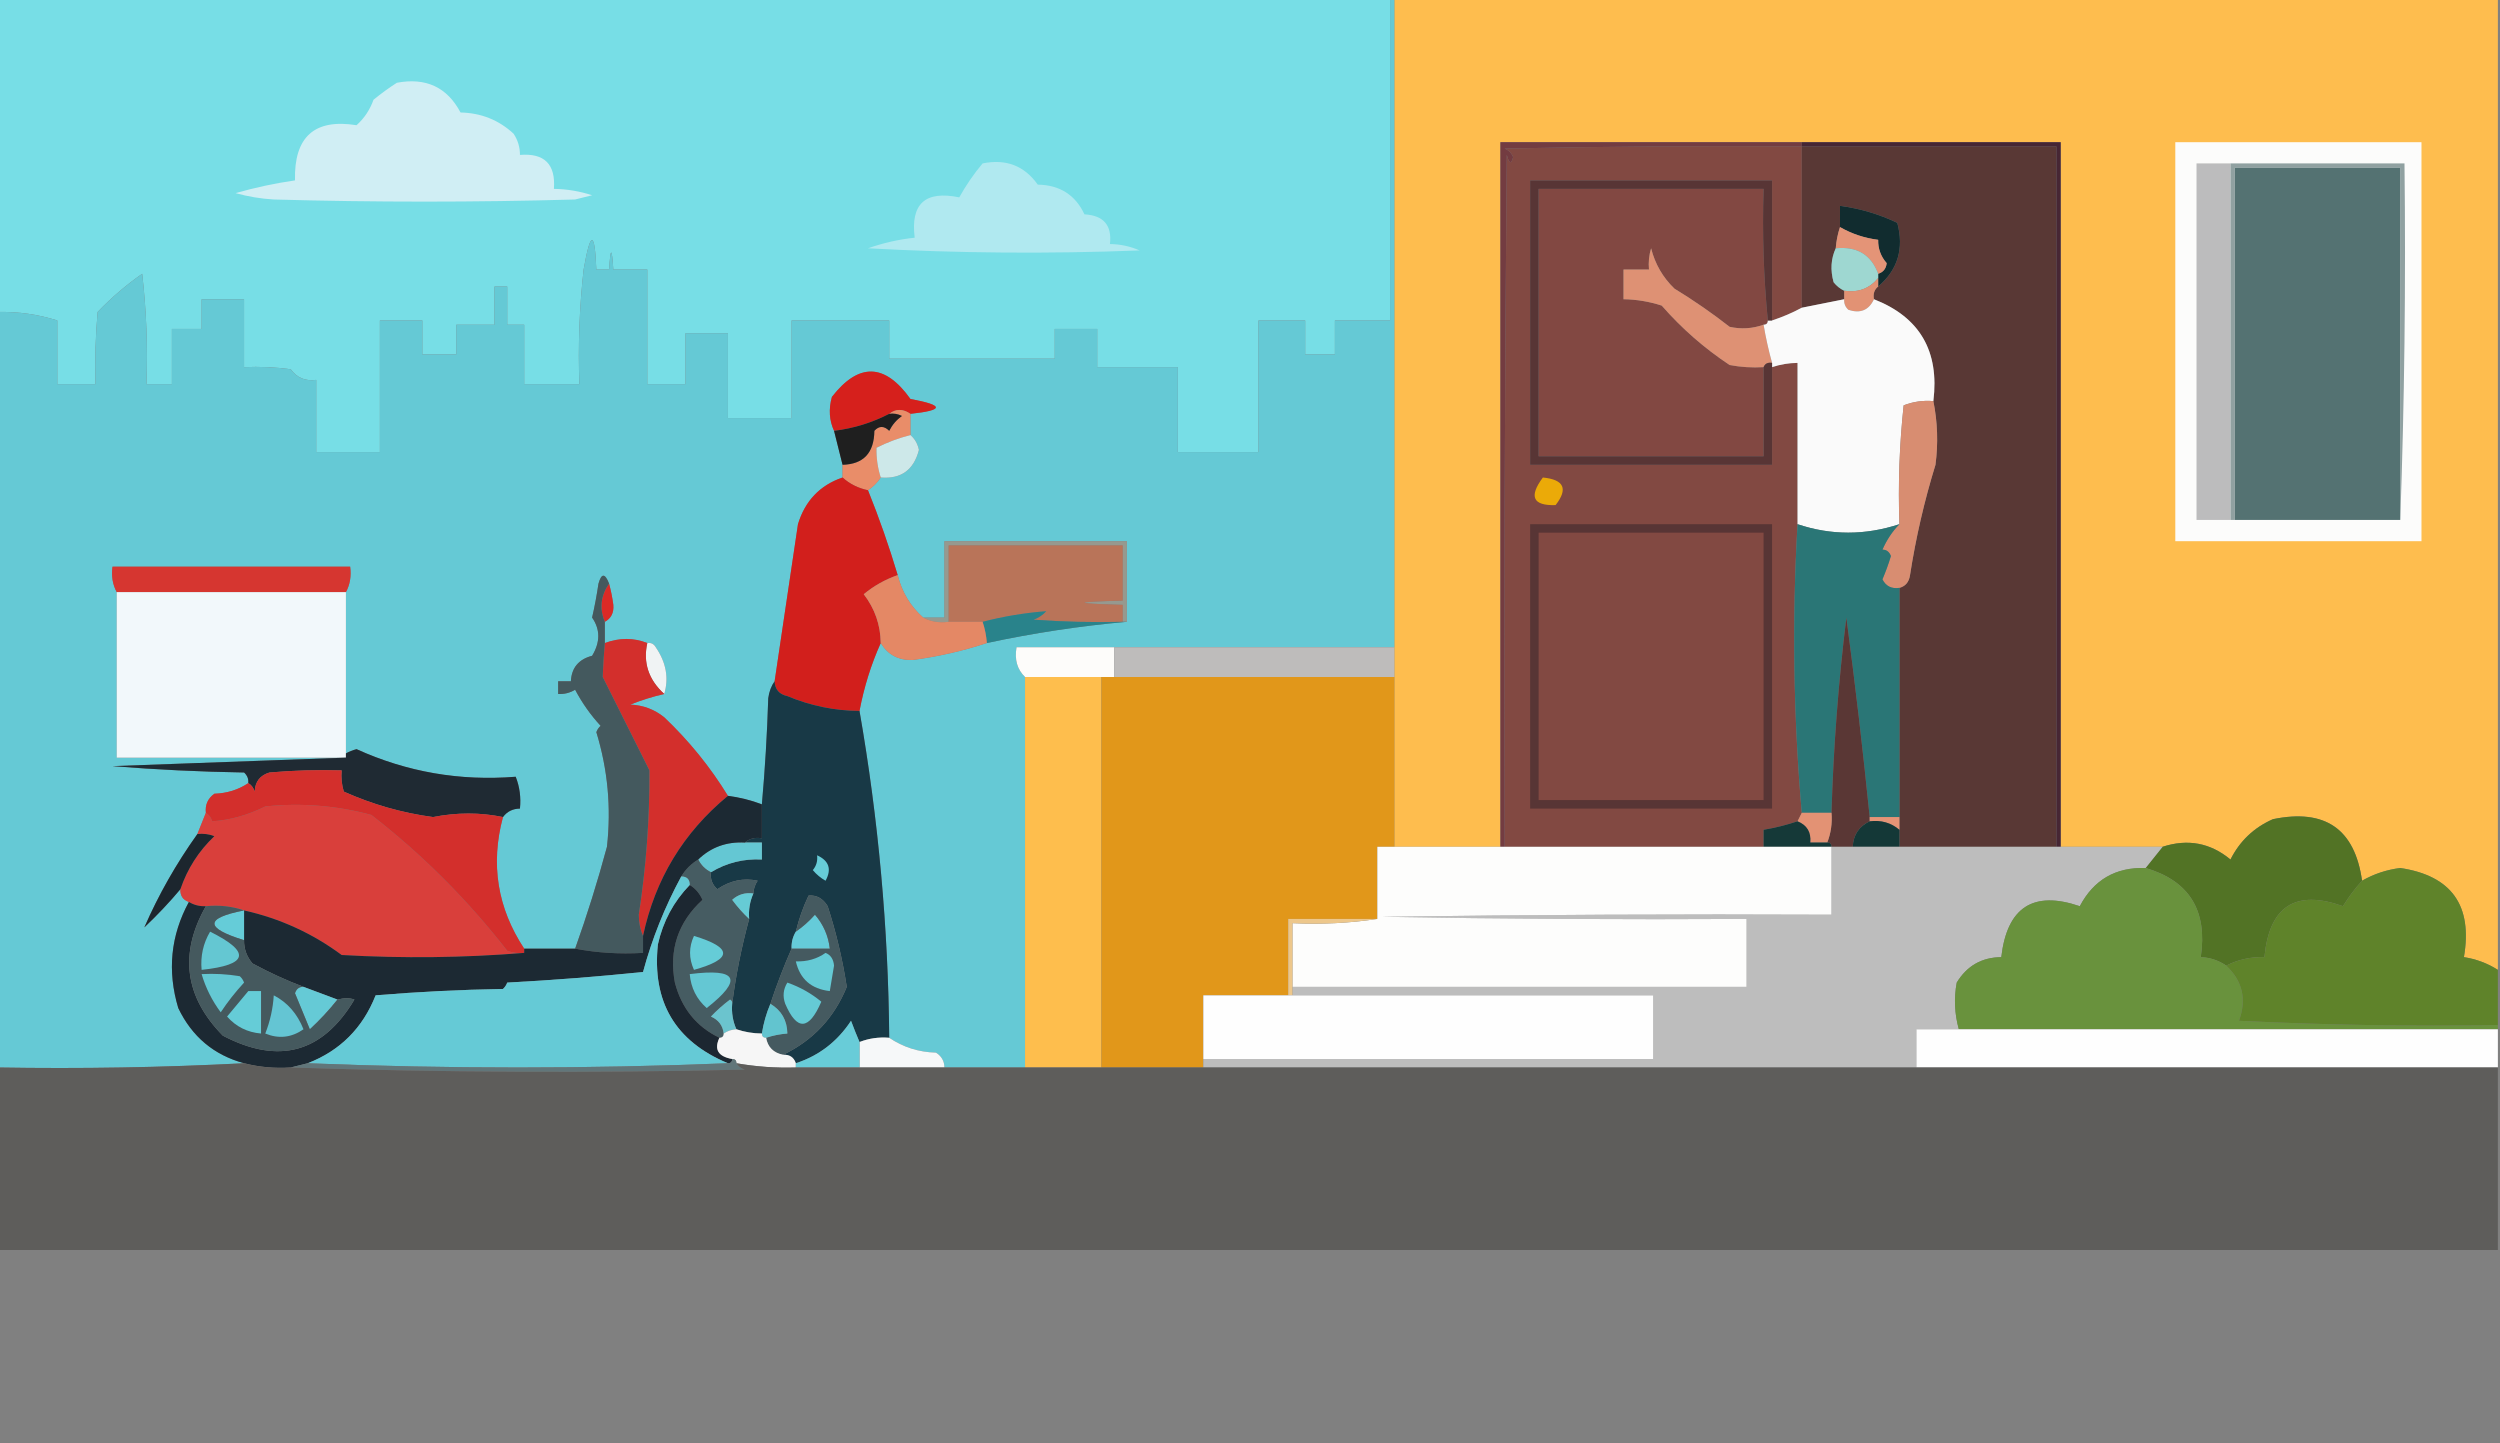 <?xml version="1.0" encoding="UTF-8"?>
<!DOCTYPE svg PUBLIC "-//W3C//DTD SVG 1.1//EN" "http://www.w3.org/Graphics/SVG/1.1/DTD/svg11.dtd">
<svg xmlns="http://www.w3.org/2000/svg" version="1.1" width="589px" height="340px" style="shape-rendering:geometricPrecision; text-rendering:geometricPrecision; image-rendering:optimizeQuality; fill-rule:evenodd; clip-rule:evenodd" xmlns:xlink="http://www.w3.org/1999/xlink">
<rect width="100%" height="100%" fill="#808080" stroke="none"/>
<g><path style="opacity:1" fill="#77dee6" d="M -0.5,-0.5 C 108.833,-0.5 218.167,-0.5 327.5,-0.5C 327.5,24.833 327.5,50.167 327.5,75.5C 323.167,75.5 318.833,75.5 314.5,75.5C 314.5,78.167 314.5,80.833 314.5,83.5C 312.167,83.5 309.833,83.5 307.5,83.5C 307.5,80.833 307.5,78.167 307.5,75.5C 303.833,75.5 300.167,75.5 296.5,75.5C 296.5,85.833 296.5,96.167 296.5,106.5C 290.167,106.5 283.833,106.5 277.5,106.5C 277.5,99.833 277.5,93.167 277.5,86.5C 271.167,86.5 264.833,86.5 258.5,86.5C 258.5,83.5 258.5,80.5 258.5,77.5C 255.167,77.5 251.833,77.5 248.5,77.5C 248.5,79.833 248.5,82.167 248.5,84.5C 235.5,84.5 222.5,84.5 209.5,84.5C 209.5,81.5 209.5,78.5 209.5,75.5C 201.833,75.5 194.167,75.5 186.5,75.5C 186.5,83.167 186.5,90.833 186.5,98.5C 181.5,98.5 176.5,98.5 171.5,98.5C 171.5,91.833 171.5,85.167 171.5,78.5C 168.167,78.5 164.833,78.5 161.5,78.5C 161.5,82.5 161.5,86.5 161.5,90.5C 158.5,90.5 155.5,90.5 152.5,90.5C 152.5,81.5 152.5,72.5 152.5,63.5C 149.833,63.5 147.167,63.5 144.5,63.5C 144.167,58.167 143.833,58.167 143.5,63.5C 142.5,63.5 141.5,63.5 140.5,63.5C 140.127,54.256 139.127,54.256 137.5,63.5C 136.502,72.475 136.168,81.475 136.5,90.5C 132.167,90.5 127.833,90.5 123.5,90.5C 123.5,85.833 123.5,81.167 123.5,76.5C 122.167,76.5 120.833,76.5 119.5,76.5C 119.5,73.5 119.5,70.5 119.5,67.5C 118.5,67.5 117.5,67.5 116.5,67.5C 116.5,70.5 116.5,73.5 116.5,76.5C 113.5,76.5 110.5,76.5 107.5,76.5C 107.5,78.833 107.5,81.167 107.5,83.5C 104.833,83.5 102.167,83.5 99.5,83.5C 99.5,80.833 99.5,78.167 99.5,75.5C 96.167,75.5 92.833,75.5 89.5,75.5C 89.5,85.833 89.5,96.167 89.5,106.5C 84.5,106.5 79.5,106.5 74.5,106.5C 74.5,100.833 74.5,95.167 74.5,89.5C 71.955,89.85 69.955,89.016 68.5,87C 64.848,86.501 61.182,86.335 57.5,86.5C 57.5,81.167 57.5,75.833 57.5,70.5C 54.167,70.5 50.833,70.5 47.5,70.5C 47.5,72.833 47.5,75.167 47.5,77.5C 45.167,77.5 42.833,77.5 40.5,77.5C 40.5,81.833 40.5,86.167 40.5,90.5C 38.5,90.5 36.5,90.5 34.5,90.5C 34.831,81.808 34.498,73.141 33.5,64.5C 29.721,67.145 26.221,70.145 23,73.5C 22.501,79.157 22.334,84.824 22.5,90.5C 19.5,90.5 16.5,90.5 13.5,90.5C 13.5,85.5 13.5,80.5 13.5,75.5C 8.972,74.063 4.306,73.396 -0.5,73.5C -0.5,48.833 -0.5,24.167 -0.5,-0.5 Z"/></g>
<g><path style="opacity:1" fill="#febd4e" d="M 328.5,-0.5 C 415.167,-0.5 501.833,-0.5 588.5,-0.5C 588.5,75.833 588.5,152.167 588.5,228.5C 586.072,226.957 583.406,225.957 580.5,225.5C 582.587,213.318 577.587,206.318 565.5,204.5C 562.244,204.919 559.244,205.919 556.5,207.5C 554.79,195.295 547.79,190.462 535.5,193C 531.028,194.972 527.695,198.138 525.5,202.5C 520.762,198.572 515.429,197.572 509.5,199.5C 501.5,199.5 493.5,199.5 485.5,199.5C 485.5,144.167 485.5,88.833 485.5,33.5C 465.167,33.5 444.833,33.5 424.5,33.5C 400.833,33.5 377.167,33.5 353.5,33.5C 353.5,88.833 353.5,144.167 353.5,199.5C 345.167,199.5 336.833,199.5 328.5,199.5C 328.5,186.167 328.5,172.833 328.5,159.5C 328.5,157.167 328.5,154.833 328.5,152.5C 328.5,101.5 328.5,50.5 328.5,-0.5 Z"/></g>
<g><path style="opacity:1" fill="#d0eef4" d="M 93.5,19.5 C 100.345,18.212 105.345,20.546 108.5,26.5C 113.364,26.612 117.53,28.279 121,31.5C 122.009,33.025 122.509,34.692 122.5,36.5C 128.268,36.025 130.935,38.692 130.5,44.5C 133.568,44.547 136.568,45.047 139.5,46C 138.167,46.333 136.833,46.667 135.5,47C 111.833,47.667 88.167,47.667 64.5,47C 61.447,46.821 58.447,46.321 55.5,45.5C 60.107,44.181 64.773,43.181 69.5,42.5C 69.253,32.239 74.086,27.905 84,29.5C 85.819,27.874 87.152,25.874 88,23.5C 89.812,22.023 91.645,20.69 93.5,19.5 Z"/></g>
<g><path style="opacity:1" fill="#fcfcfb" d="M 512.5,33.5 C 531.833,33.5 551.167,33.5 570.5,33.5C 570.5,64.833 570.5,96.167 570.5,127.5C 551.167,127.5 531.833,127.5 512.5,127.5C 512.5,96.167 512.5,64.833 512.5,33.5 Z"/></g>
<g><path style="opacity:1" fill="#824942" d="M 424.5,34.5 C 424.5,47.167 424.5,59.833 424.5,72.5C 422.321,73.677 419.987,74.677 417.5,75.5C 417.5,64.5 417.5,53.5 417.5,42.5C 398.5,42.5 379.5,42.5 360.5,42.5C 360.5,64.833 360.5,87.167 360.5,109.5C 379.5,109.5 398.5,109.5 417.5,109.5C 417.5,101.833 417.5,94.167 417.5,86.5C 419.435,85.85 421.435,85.517 423.5,85.5C 423.5,98.167 423.5,110.833 423.5,123.5C 422.193,146.031 422.526,168.697 424.5,191.5C 424.167,192.167 423.833,192.833 423.5,193.5C 420.888,194.371 418.221,195.037 415.5,195.5C 415.5,196.833 415.5,198.167 415.5,199.5C 395.167,199.5 374.833,199.5 354.5,199.5C 354.333,145.166 354.5,90.832 355,36.5C 355.556,38.595 356.056,38.762 356.5,37C 356.095,36.055 355.428,35.388 354.5,35C 377.831,34.5 401.164,34.333 424.5,34.5 Z"/></g>
<g><path style="opacity:1" fill="#b0e9f0" d="M 231.5,38.5 C 237.006,37.378 241.34,39.044 244.5,43.5C 249.682,43.584 253.349,45.917 255.5,50.5C 260.015,50.754 262.015,53.087 261.5,57.5C 263.927,57.523 266.26,58.023 268.5,59C 247.159,59.833 225.826,59.666 204.5,58.5C 208.061,57.239 211.728,56.406 215.5,56C 214.497,48.006 217.997,44.839 226,46.5C 227.596,43.63 229.43,40.964 231.5,38.5 Z"/></g>
<g><path style="opacity:1" fill="#593835" d="M 424.5,34.5 C 444.5,34.5 464.5,34.5 484.5,34.5C 484.5,89.5 484.5,144.5 484.5,199.5C 472.167,199.5 459.833,199.5 447.5,199.5C 447.5,198.167 447.5,196.833 447.5,195.5C 447.5,194.5 447.5,193.5 447.5,192.5C 447.5,174.5 447.5,156.5 447.5,138.5C 448.931,138.119 449.764,137.119 450,135.5C 451.37,126.687 453.37,118.021 456,109.5C 456.663,104.463 456.496,99.463 455.5,94.5C 456.953,82.718 452.286,74.718 441.5,70.5C 441.263,69.209 441.596,68.209 442.5,67.5C 447.123,63.568 448.623,58.568 447,52.5C 442.722,50.463 438.222,49.13 433.5,48.5C 433.5,50.167 433.5,51.833 433.5,53.5C 432.962,55.117 432.629,56.784 432.5,58.5C 431.366,60.966 431.199,63.633 432,66.5C 432.708,67.38 433.542,68.047 434.5,68.5C 434.5,69.167 434.5,69.833 434.5,70.5C 431.167,71.167 427.833,71.833 424.5,72.5C 424.5,59.833 424.5,47.167 424.5,34.5 Z"/></g>
<g><path style="opacity:1" fill="#bcbcbd" d="M 525.5,38.5 C 525.5,66.5 525.5,94.5 525.5,122.5C 522.833,122.5 520.167,122.5 517.5,122.5C 517.5,94.5 517.5,66.5 517.5,38.5C 520.167,38.5 522.833,38.5 525.5,38.5 Z"/></g>
<g><path style="opacity:1" fill="#733c41" d="M 424.5,33.5 C 424.5,33.833 424.5,34.167 424.5,34.5C 401.164,34.333 377.831,34.5 354.5,35C 355.428,35.388 356.095,36.055 356.5,37C 356.056,38.762 355.556,38.595 355,36.5C 354.5,90.832 354.333,145.166 354.5,199.5C 354.167,199.5 353.833,199.5 353.5,199.5C 353.5,144.167 353.5,88.833 353.5,33.5C 377.167,33.5 400.833,33.5 424.5,33.5 Z"/></g>
<g><path style="opacity:1" fill="#90a1a1" d="M 525.5,38.5 C 539.167,38.5 552.833,38.5 566.5,38.5C 566.831,66.672 566.498,94.672 565.5,122.5C 565.5,94.833 565.5,67.167 565.5,39.5C 552.5,39.5 539.5,39.5 526.5,39.5C 526.5,67.167 526.5,94.833 526.5,122.5C 526.167,122.5 525.833,122.5 525.5,122.5C 525.5,94.5 525.5,66.5 525.5,38.5 Z"/></g>
<g><path style="opacity:1" fill="#547272" d="M 565.5,122.5 C 552.5,122.5 539.5,122.5 526.5,122.5C 526.5,94.833 526.5,67.167 526.5,39.5C 539.5,39.5 552.5,39.5 565.5,39.5C 565.5,67.167 565.5,94.833 565.5,122.5 Z"/></g>
<g><path style="opacity:1" fill="#824842" d="M 416.5,75.5 C 416.5,76.167 416.167,76.5 415.5,76.5C 412.887,77.435 410.221,77.602 407.5,77C 403.341,73.753 399.008,70.753 394.5,68C 391.769,65.374 389.936,62.207 389,58.5C 388.506,60.134 388.34,61.801 388.5,63.5C 386.5,63.5 384.5,63.5 382.5,63.5C 382.5,65.833 382.5,68.167 382.5,70.5C 385.568,70.547 388.568,71.047 391.5,72C 396.241,77.412 401.574,82.079 407.5,86C 410.146,86.497 412.813,86.664 415.5,86.5C 415.5,93.5 415.5,100.5 415.5,107.5C 397.833,107.5 380.167,107.5 362.5,107.5C 362.5,86.5 362.5,65.5 362.5,44.5C 380.167,44.5 397.833,44.5 415.5,44.5C 415.172,55.014 415.506,65.347 416.5,75.5 Z"/></g>
<g><path style="opacity:1" fill="#112c2f" d="M 442.5,67.5 C 442.5,66.833 442.5,66.167 442.5,65.5C 442.5,65.167 442.5,64.833 442.5,64.5C 443.695,64.134 444.361,63.301 444.5,62C 443.115,60.403 442.449,58.569 442.5,56.5C 439.285,56.095 436.285,55.095 433.5,53.5C 433.5,51.833 433.5,50.167 433.5,48.5C 438.222,49.13 442.722,50.463 447,52.5C 448.623,58.568 447.123,63.568 442.5,67.5 Z"/></g>
<g><path style="opacity:1" fill="#462634" d="M 424.5,34.5 C 424.5,34.167 424.5,33.833 424.5,33.5C 444.833,33.5 465.167,33.5 485.5,33.5C 485.5,88.833 485.5,144.167 485.5,199.5C 485.167,199.5 484.833,199.5 484.5,199.5C 484.5,144.5 484.5,89.5 484.5,34.5C 464.5,34.5 444.5,34.5 424.5,34.5 Z"/></g>
<g><path style="opacity:1" fill="#e49477" d="M 433.5,53.5 C 436.285,55.095 439.285,56.095 442.5,56.5C 442.449,58.569 443.115,60.403 444.5,62C 444.361,63.301 443.695,64.134 442.5,64.5C 440.841,59.994 437.508,57.994 432.5,58.5C 432.629,56.784 432.962,55.117 433.5,53.5 Z"/></g>
<g><path style="opacity:1" fill="#65c9d5" d="M 327.5,-0.5 C 327.833,-0.5 328.167,-0.5 328.5,-0.5C 328.5,50.5 328.5,101.5 328.5,152.5C 306.5,152.5 284.5,152.5 262.5,152.5C 254.833,152.5 247.167,152.5 239.5,152.5C 238.99,155.388 239.656,157.721 241.5,159.5C 241.5,190.167 241.5,220.833 241.5,251.5C 235.167,251.5 228.833,251.5 222.5,251.5C 222.489,249.983 221.823,248.816 220.5,248C 216.426,247.886 212.76,246.72 209.5,244.5C 209.279,218.62 206.946,192.953 202.5,167.5C 203.568,161.869 205.235,156.535 207.5,151.5C 209.171,154.254 211.671,155.587 215,155.5C 220.994,154.709 226.828,153.376 232.5,151.5C 243.536,149.129 254.536,147.463 265.5,146.5C 265.5,140.167 265.5,133.833 265.5,127.5C 251.167,127.5 236.833,127.5 222.5,127.5C 222.5,133.5 222.5,139.5 222.5,145.5C 220.833,145.5 219.167,145.5 217.5,145.5C 214.498,142.839 212.498,139.505 211.5,135.5C 209.473,128.723 207.139,122.057 204.5,115.5C 205.728,114.694 206.728,113.694 207.5,112.5C 212.284,112.892 215.284,110.725 216.5,106C 216.192,104.541 215.525,103.374 214.5,102.5C 214.5,100.833 214.5,99.167 214.5,97.5C 222.483,96.648 222.483,95.481 214.5,94C 208.487,85.555 202.321,85.388 196,93.5C 195.199,96.367 195.366,99.034 196.5,101.5C 197.167,104.167 197.833,106.833 198.5,109.5C 198.5,110.5 198.5,111.5 198.5,112.5C 193.178,114.324 189.678,117.991 188,123.5C 186.166,135.836 184.333,148.17 182.5,160.5C 181.71,161.609 181.21,162.942 181,164.5C 180.741,172.867 180.241,181.2 179.5,189.5C 176.933,188.525 174.267,187.858 171.5,187.5C 167.347,180.723 162.347,174.556 156.5,169C 154.192,167.133 151.525,166.133 148.5,166C 151.166,164.939 153.833,164.106 156.5,163.5C 157.607,159.729 156.94,156.063 154.5,152.5C 154.043,151.702 153.376,151.369 152.5,151.5C 149.269,150.218 145.936,150.218 142.5,151.5C 142.5,149.833 142.5,148.167 142.5,146.5C 143.993,145.688 144.66,144.355 144.5,142.5C 144.272,140.793 143.938,139.126 143.5,137.5C 142.538,135.014 141.705,135.014 141,137.5C 140.608,140.188 140.108,142.855 139.5,145.5C 141.439,148.305 141.439,151.305 139.5,154.5C 136.328,155.331 134.662,157.331 134.5,160.5C 133.5,160.5 132.5,160.5 131.5,160.5C 131.5,161.5 131.5,162.5 131.5,163.5C 132.93,163.579 134.264,163.246 135.5,162.5C 137.131,165.596 139.131,168.43 141.5,171C 141.043,171.414 140.709,171.914 140.5,172.5C 143.197,181.313 144.03,190.313 143,199.5C 140.789,207.701 138.289,215.701 135.5,223.5C 131.5,223.5 127.5,223.5 123.5,223.5C 117.19,213.925 115.524,203.591 118.5,192.5C 119.467,191.194 120.801,190.527 122.5,190.5C 122.768,187.881 122.435,185.381 121.5,183C 108.377,184.06 95.877,181.894 84,176.5C 83.098,176.743 82.265,177.077 81.5,177.5C 81.5,164.833 81.5,152.167 81.5,139.5C 82.461,137.735 82.795,135.735 82.5,133.5C 63.833,133.5 45.167,133.5 26.5,133.5C 26.205,135.735 26.539,137.735 27.5,139.5C 27.5,152.5 27.5,165.5 27.5,178.5C 45.5,178.5 63.5,178.5 81.5,178.5C 63.329,179.167 44.995,179.833 26.5,180.5C 36.817,181.332 47.151,181.832 57.5,182C 58.252,182.671 58.586,183.504 58.5,184.5C 56.149,186.07 53.482,186.903 50.5,187C 48.963,188.11 48.297,189.61 48.5,191.5C 47.833,193.167 47.167,194.833 46.5,196.5C 41.522,203.465 37.355,210.799 34,218.5C 37.066,215.604 39.899,212.604 42.5,209.5C 42.427,211.027 43.094,212.027 44.5,212.5C 40.204,220.409 39.37,228.743 42,237.5C 45.228,244.235 50.395,248.568 57.5,250.5C 38.34,251.497 19.007,251.83 -0.5,251.5C -0.5,192.167 -0.5,132.833 -0.5,73.5C 4.306,73.396 8.972,74.063 13.5,75.5C 13.5,80.5 13.5,85.5 13.5,90.5C 16.5,90.5 19.5,90.5 22.5,90.5C 22.334,84.824 22.501,79.157 23,73.5C 26.221,70.145 29.721,67.145 33.5,64.5C 34.498,73.141 34.831,81.808 34.5,90.5C 36.5,90.5 38.5,90.5 40.5,90.5C 40.5,86.167 40.5,81.833 40.5,77.5C 42.833,77.5 45.167,77.5 47.5,77.5C 47.5,75.167 47.5,72.833 47.5,70.5C 50.833,70.5 54.167,70.5 57.5,70.5C 57.5,75.833 57.5,81.167 57.5,86.5C 61.182,86.335 64.848,86.501 68.5,87C 69.955,89.016 71.955,89.85 74.5,89.5C 74.5,95.167 74.5,100.833 74.5,106.5C 79.5,106.5 84.5,106.5 89.5,106.5C 89.5,96.167 89.5,85.833 89.5,75.5C 92.833,75.5 96.167,75.5 99.5,75.5C 99.5,78.167 99.5,80.833 99.5,83.5C 102.167,83.5 104.833,83.5 107.5,83.5C 107.5,81.167 107.5,78.833 107.5,76.5C 110.5,76.5 113.5,76.5 116.5,76.5C 116.5,73.5 116.5,70.5 116.5,67.5C 117.5,67.5 118.5,67.5 119.5,67.5C 119.5,70.5 119.5,73.5 119.5,76.5C 120.833,76.5 122.167,76.5 123.5,76.5C 123.5,81.167 123.5,85.833 123.5,90.5C 127.833,90.5 132.167,90.5 136.5,90.5C 136.168,81.475 136.502,72.475 137.5,63.5C 139.127,54.256 140.127,54.256 140.5,63.5C 141.5,63.5 142.5,63.5 143.5,63.5C 143.833,58.167 144.167,58.167 144.5,63.5C 147.167,63.5 149.833,63.5 152.5,63.5C 152.5,72.5 152.5,81.5 152.5,90.5C 155.5,90.5 158.5,90.5 161.5,90.5C 161.5,86.5 161.5,82.5 161.5,78.5C 164.833,78.5 168.167,78.5 171.5,78.5C 171.5,85.167 171.5,91.833 171.5,98.5C 176.5,98.5 181.5,98.5 186.5,98.5C 186.5,90.833 186.5,83.167 186.5,75.5C 194.167,75.5 201.833,75.5 209.5,75.5C 209.5,78.5 209.5,81.5 209.5,84.5C 222.5,84.5 235.5,84.5 248.5,84.5C 248.5,82.167 248.5,79.833 248.5,77.5C 251.833,77.5 255.167,77.5 258.5,77.5C 258.5,80.5 258.5,83.5 258.5,86.5C 264.833,86.5 271.167,86.5 277.5,86.5C 277.5,93.167 277.5,99.833 277.5,106.5C 283.833,106.5 290.167,106.5 296.5,106.5C 296.5,96.167 296.5,85.833 296.5,75.5C 300.167,75.5 303.833,75.5 307.5,75.5C 307.5,78.167 307.5,80.833 307.5,83.5C 309.833,83.5 312.167,83.5 314.5,83.5C 314.5,80.833 314.5,78.167 314.5,75.5C 318.833,75.5 323.167,75.5 327.5,75.5C 327.5,50.167 327.5,24.833 327.5,-0.5 Z"/></g>
<g><path style="opacity:1" fill="#9ed7d1" d="M 432.5,58.5 C 437.508,57.994 440.841,59.994 442.5,64.5C 442.5,64.833 442.5,65.167 442.5,65.5C 440.455,67.984 437.788,68.984 434.5,68.5C 433.542,68.047 432.708,67.38 432,66.5C 431.199,63.633 431.366,60.966 432.5,58.5 Z"/></g>
<g><path style="opacity:1" fill="#de9174" d="M 415.5,76.5 C 416.01,79.539 416.677,82.539 417.5,85.5C 416.508,85.328 415.842,85.662 415.5,86.5C 412.813,86.664 410.146,86.497 407.5,86C 401.574,82.079 396.241,77.412 391.5,72C 388.568,71.047 385.568,70.547 382.5,70.5C 382.5,68.167 382.5,65.833 382.5,63.5C 384.5,63.5 386.5,63.5 388.5,63.5C 388.34,61.801 388.506,60.134 389,58.5C 389.936,62.207 391.769,65.374 394.5,68C 399.008,70.753 403.341,73.753 407.5,77C 410.221,77.602 412.887,77.435 415.5,76.5 Z"/></g>
<g><path style="opacity:1" fill="#e29274" d="M 442.5,65.5 C 442.5,66.167 442.5,66.833 442.5,67.5C 441.596,68.209 441.263,69.209 441.5,70.5C 440.31,73.077 438.31,73.91 435.5,73C 434.748,72.329 434.414,71.496 434.5,70.5C 434.5,69.833 434.5,69.167 434.5,68.5C 437.788,68.984 440.455,67.984 442.5,65.5 Z"/></g>
<g><path style="opacity:1" fill="#fafafa" d="M 434.5,70.5 C 434.414,71.496 434.748,72.329 435.5,73C 438.31,73.91 440.31,73.077 441.5,70.5C 452.286,74.718 456.953,82.718 455.5,94.5C 453.08,94.292 450.747,94.626 448.5,95.5C 447.502,104.81 447.168,114.143 447.5,123.5C 439.413,126.156 431.413,126.156 423.5,123.5C 423.5,110.833 423.5,98.167 423.5,85.5C 421.435,85.517 419.435,85.85 417.5,86.5C 417.5,86.167 417.5,85.833 417.5,85.5C 416.677,82.539 416.01,79.539 415.5,76.5C 416.167,76.5 416.5,76.167 416.5,75.5C 416.833,75.5 417.167,75.5 417.5,75.5C 419.987,74.677 422.321,73.677 424.5,72.5C 427.833,71.833 431.167,71.167 434.5,70.5 Z"/></g>
<g><path style="opacity:1" fill="#d6201c" d="M 214.5,97.5 C 212.716,96.28 211.05,96.28 209.5,97.5C 205.426,99.603 201.093,100.936 196.5,101.5C 195.366,99.034 195.199,96.367 196,93.5C 202.321,85.388 208.487,85.555 214.5,94C 222.483,95.481 222.483,96.648 214.5,97.5 Z"/></g>
<g><path style="opacity:1" fill="#e98d69" d="M 209.5,97.5 C 211.05,96.28 212.716,96.28 214.5,97.5C 214.5,99.167 214.5,100.833 214.5,102.5C 211.677,103.217 209.01,104.217 206.5,105.5C 206.448,107.903 206.781,110.236 207.5,112.5C 206.728,113.694 205.728,114.694 204.5,115.5C 202.216,115.025 200.216,114.025 198.5,112.5C 198.5,111.5 198.5,110.5 198.5,109.5C 203.437,109.377 205.937,106.711 206,101.5C 207.113,100.289 208.28,100.289 209.5,101.5C 210.23,100.066 211.23,98.9 212.5,98C 211.552,97.517 210.552,97.35 209.5,97.5 Z"/></g>
<g><path style="opacity:1" fill="#cde8e9" d="M 214.5,102.5 C 215.525,103.374 216.192,104.541 216.5,106C 215.284,110.725 212.284,112.892 207.5,112.5C 206.781,110.236 206.448,107.903 206.5,105.5C 209.01,104.217 211.677,103.217 214.5,102.5 Z"/></g>
<g><path style="opacity:1" fill="#1f1f1f" d="M 209.5,97.5 C 210.552,97.35 211.552,97.517 212.5,98C 211.23,98.9 210.23,100.066 209.5,101.5C 208.28,100.289 207.113,100.289 206,101.5C 205.937,106.711 203.437,109.377 198.5,109.5C 197.833,106.833 197.167,104.167 196.5,101.5C 201.093,100.936 205.426,99.603 209.5,97.5 Z"/></g>
<g><path style="opacity:1" fill="#583535" d="M 417.5,75.5 C 417.167,75.5 416.833,75.5 416.5,75.5C 415.506,65.347 415.172,55.014 415.5,44.5C 397.833,44.5 380.167,44.5 362.5,44.5C 362.5,65.5 362.5,86.5 362.5,107.5C 380.167,107.5 397.833,107.5 415.5,107.5C 415.5,100.5 415.5,93.5 415.5,86.5C 415.842,85.662 416.508,85.328 417.5,85.5C 417.5,85.833 417.5,86.167 417.5,86.5C 417.5,94.167 417.5,101.833 417.5,109.5C 398.5,109.5 379.5,109.5 360.5,109.5C 360.5,87.167 360.5,64.833 360.5,42.5C 379.5,42.5 398.5,42.5 417.5,42.5C 417.5,53.5 417.5,64.5 417.5,75.5 Z"/></g>
<g><path style="opacity:1" fill="#ebaa08" d="M 363.5,112.5 C 368.493,112.997 369.493,115.164 366.5,119C 361.148,119.175 360.148,117.009 363.5,112.5 Z"/></g>
<g><path style="opacity:1" fill="#d21f1c" d="M 198.5,112.5 C 200.216,114.025 202.216,115.025 204.5,115.5C 207.139,122.057 209.473,128.723 211.5,135.5C 208.53,136.538 205.863,138.038 203.5,140C 206.112,143.39 207.445,147.224 207.5,151.5C 205.235,156.535 203.568,161.869 202.5,167.5C 196.616,167.446 190.949,166.279 185.5,164C 183.574,163.578 182.574,162.411 182.5,160.5C 184.333,148.17 186.166,135.836 188,123.5C 189.678,117.991 193.178,114.324 198.5,112.5 Z"/></g>
<g><path style="opacity:1" fill="#d88d71" d="M 455.5,94.5 C 456.496,99.463 456.663,104.463 456,109.5C 453.37,118.021 451.37,126.687 450,135.5C 449.764,137.119 448.931,138.119 447.5,138.5C 445.654,138.778 444.32,138.111 443.5,136.5C 444.265,134.705 444.932,132.872 445.5,131C 445.108,129.989 444.441,129.489 443.5,129.5C 444.526,127.169 445.86,125.169 447.5,123.5C 447.168,114.143 447.502,104.81 448.5,95.5C 450.747,94.626 453.08,94.292 455.5,94.5 Z"/></g>
<g><path style="opacity:1" fill="#583535" d="M 360.5,123.5 C 379.5,123.5 398.5,123.5 417.5,123.5C 417.5,145.833 417.5,168.167 417.5,190.5C 398.5,190.5 379.5,190.5 360.5,190.5C 360.5,168.167 360.5,145.833 360.5,123.5 Z"/></g>
<g><path style="opacity:1" fill="#824942" d="M 362.5,125.5 C 380.167,125.5 397.833,125.5 415.5,125.5C 415.5,146.5 415.5,167.5 415.5,188.5C 397.833,188.5 380.167,188.5 362.5,188.5C 362.5,167.5 362.5,146.5 362.5,125.5 Z"/></g>
<g><path style="opacity:1" fill="#2a7676" d="M 423.5,123.5 C 431.413,126.156 439.413,126.156 447.5,123.5C 445.86,125.169 444.526,127.169 443.5,129.5C 444.441,129.489 445.108,129.989 445.5,131C 444.932,132.872 444.265,134.705 443.5,136.5C 444.32,138.111 445.654,138.778 447.5,138.5C 447.5,156.5 447.5,174.5 447.5,192.5C 445.167,192.5 442.833,192.5 440.5,192.5C 438.914,176.812 437.081,161.145 435,145.5C 433.122,160.781 431.955,176.114 431.5,191.5C 429.167,191.5 426.833,191.5 424.5,191.5C 422.526,168.697 422.193,146.031 423.5,123.5 Z"/></g>
<g><path style="opacity:1" fill="#96998f" d="M 265.5,146.5 C 265.167,146.5 264.833,146.5 264.5,146.5C 264.5,145.167 264.5,143.833 264.5,142.5C 252.5,142.167 252.5,141.833 264.5,141.5C 264.5,137.167 264.5,132.833 264.5,128.5C 250.833,128.5 237.167,128.5 223.5,128.5C 223.5,134.5 223.5,140.5 223.5,146.5C 221.265,146.795 219.265,146.461 217.5,145.5C 219.167,145.5 220.833,145.5 222.5,145.5C 222.5,139.5 222.5,133.5 222.5,127.5C 236.833,127.5 251.167,127.5 265.5,127.5C 265.5,133.833 265.5,140.167 265.5,146.5 Z"/></g>
<g><path style="opacity:1" fill="#d63630" d="M 81.5,139.5 C 63.5,139.5 45.5,139.5 27.5,139.5C 26.539,137.735 26.205,135.735 26.5,133.5C 45.167,133.5 63.833,133.5 82.5,133.5C 82.795,135.735 82.461,137.735 81.5,139.5 Z"/></g>
<g><path style="opacity:1" fill="#b97459" d="M 264.5,146.5 C 257.492,146.666 250.492,146.5 243.5,146C 244.672,145.581 245.672,144.915 246.5,144C 241.355,144.398 236.355,145.231 231.5,146.5C 228.833,146.5 226.167,146.5 223.5,146.5C 223.5,140.5 223.5,134.5 223.5,128.5C 237.167,128.5 250.833,128.5 264.5,128.5C 264.5,132.833 264.5,137.167 264.5,141.5C 252.5,141.833 252.5,142.167 264.5,142.5C 264.5,143.833 264.5,145.167 264.5,146.5 Z"/></g>
<g><path style="opacity:1" fill="#db2a26" d="M 143.5,137.5 C 143.938,139.126 144.272,140.793 144.5,142.5C 144.66,144.355 143.993,145.688 142.5,146.5C 141.185,143.373 141.518,140.373 143.5,137.5 Z"/></g>
<g><path style="opacity:1" fill="#f2f8fb" d="M 27.5,139.5 C 45.5,139.5 63.5,139.5 81.5,139.5C 81.5,152.167 81.5,164.833 81.5,177.5C 81.5,177.833 81.5,178.167 81.5,178.5C 63.5,178.5 45.5,178.5 27.5,178.5C 27.5,165.5 27.5,152.5 27.5,139.5 Z"/></g>
<g><path style="opacity:1" fill="#29838b" d="M 264.5,146.5 C 264.833,146.5 265.167,146.5 265.5,146.5C 254.536,147.463 243.536,149.129 232.5,151.5C 232.371,149.784 232.038,148.117 231.5,146.5C 236.355,145.231 241.355,144.398 246.5,144C 245.672,144.915 244.672,145.581 243.5,146C 250.492,146.5 257.492,146.666 264.5,146.5 Z"/></g>
<g><path style="opacity:1" fill="#e48865" d="M 211.5,135.5 C 212.498,139.505 214.498,142.839 217.5,145.5C 219.265,146.461 221.265,146.795 223.5,146.5C 226.167,146.5 228.833,146.5 231.5,146.5C 232.038,148.117 232.371,149.784 232.5,151.5C 226.828,153.376 220.994,154.709 215,155.5C 211.671,155.587 209.171,154.254 207.5,151.5C 207.445,147.224 206.112,143.39 203.5,140C 205.863,138.038 208.53,136.538 211.5,135.5 Z"/></g>
<g><path style="opacity:1" fill="#fdfcfa" d="M 262.5,152.5 C 262.5,154.833 262.5,157.167 262.5,159.5C 261.5,159.5 260.5,159.5 259.5,159.5C 253.5,159.5 247.5,159.5 241.5,159.5C 239.656,157.721 238.99,155.388 239.5,152.5C 247.167,152.5 254.833,152.5 262.5,152.5 Z"/></g>
<g><path style="opacity:1" fill="#bebcbb" d="M 262.5,152.5 C 284.5,152.5 306.5,152.5 328.5,152.5C 328.5,154.833 328.5,157.167 328.5,159.5C 306.5,159.5 284.5,159.5 262.5,159.5C 262.5,157.167 262.5,154.833 262.5,152.5 Z"/></g>
<g><path style="opacity:1" fill="#f0f3f4" d="M 152.5,151.5 C 153.376,151.369 154.043,151.702 154.5,152.5C 156.94,156.063 157.607,159.729 156.5,163.5C 152.813,160.159 151.479,156.159 152.5,151.5 Z"/></g>
<g><path style="opacity:1" fill="#febe4d" d="M 241.5,159.5 C 247.5,159.5 253.5,159.5 259.5,159.5C 259.5,190.167 259.5,220.833 259.5,251.5C 253.5,251.5 247.5,251.5 241.5,251.5C 241.5,220.833 241.5,190.167 241.5,159.5 Z"/></g>
<g><path style="opacity:1" fill="#183946" d="M 182.5,160.5 C 182.574,162.411 183.574,163.578 185.5,164C 190.949,166.279 196.616,167.446 202.5,167.5C 206.946,192.953 209.279,218.62 209.5,244.5C 207.05,244.298 204.717,244.631 202.5,245.5C 201.837,243.958 201.17,242.291 200.5,240.5C 197.289,245.387 192.956,248.721 187.5,250.5C 187.027,249.094 186.027,248.427 184.5,248.5C 191.534,245.131 196.534,239.798 199.5,232.5C 198.506,226.035 197.006,219.701 195,213.5C 193.887,211.671 192.387,210.837 190.5,211C 189.202,213.727 188.202,216.56 187.5,219.5C 186.766,220.708 186.433,222.041 186.5,223.5C 184.66,227.673 182.994,232.007 181.5,236.5C 180.545,238.746 179.878,241.079 179.5,243.5C 177.435,243.483 175.435,243.15 173.5,242.5C 172.659,240.621 172.325,238.621 172.5,236.5C 173.362,229.833 174.696,223.166 176.5,216.5C 176.325,214.379 176.659,212.379 177.5,210.5C 177.539,209.417 177.873,208.417 178.5,207.5C 175.172,206.785 172.005,207.452 169,209.5C 167.812,208.437 167.312,207.103 167.5,205.5C 171.168,203.279 175.168,202.279 179.5,202.5C 179.5,201.167 179.5,199.833 179.5,198.5C 178.167,198.5 176.833,198.5 175.5,198.5C 176.568,197.566 177.901,197.232 179.5,197.5C 179.5,194.833 179.5,192.167 179.5,189.5C 180.241,181.2 180.741,172.867 181,164.5C 181.21,162.942 181.71,161.609 182.5,160.5 Z"/></g>
<g><path style="opacity:1" fill="#e1971a" d="M 259.5,159.5 C 260.5,159.5 261.5,159.5 262.5,159.5C 284.5,159.5 306.5,159.5 328.5,159.5C 328.5,172.833 328.5,186.167 328.5,199.5C 327.167,199.5 325.833,199.5 324.5,199.5C 324.5,205.167 324.5,210.833 324.5,216.5C 317.5,216.5 310.5,216.5 303.5,216.5C 303.5,222.5 303.5,228.5 303.5,234.5C 296.833,234.5 290.167,234.5 283.5,234.5C 283.5,239.5 283.5,244.5 283.5,249.5C 283.5,250.167 283.5,250.833 283.5,251.5C 275.5,251.5 267.5,251.5 259.5,251.5C 259.5,220.833 259.5,190.167 259.5,159.5 Z"/></g>
<g><path style="opacity:1" fill="#d32f2c" d="M 152.5,151.5 C 151.479,156.159 152.813,160.159 156.5,163.5C 153.833,164.106 151.166,164.939 148.5,166C 151.525,166.133 154.192,167.133 156.5,169C 162.347,174.556 167.347,180.723 171.5,187.5C 161.007,196.149 154.34,207.149 151.5,220.5C 150.84,219.036 150.507,217.369 150.5,215.5C 152.233,204.21 153.067,192.877 153,181.5C 149.349,174.198 145.682,166.864 142,159.5C 142.083,156.881 142.25,154.214 142.5,151.5C 145.936,150.218 149.269,150.218 152.5,151.5 Z"/></g>
<g><path style="opacity:1" fill="#44595e" d="M 143.5,137.5 C 141.518,140.373 141.185,143.373 142.5,146.5C 142.5,148.167 142.5,149.833 142.5,151.5C 142.25,154.214 142.083,156.881 142,159.5C 145.682,166.864 149.349,174.198 153,181.5C 153.067,192.877 152.233,204.21 150.5,215.5C 150.507,217.369 150.84,219.036 151.5,220.5C 151.5,221.833 151.5,223.167 151.5,224.5C 145.974,224.821 140.64,224.488 135.5,223.5C 138.289,215.701 140.789,207.701 143,199.5C 144.03,190.313 143.197,181.313 140.5,172.5C 140.709,171.914 141.043,171.414 141.5,171C 139.131,168.43 137.131,165.596 135.5,162.5C 134.264,163.246 132.93,163.579 131.5,163.5C 131.5,162.5 131.5,161.5 131.5,160.5C 132.5,160.5 133.5,160.5 134.5,160.5C 134.662,157.331 136.328,155.331 139.5,154.5C 141.439,151.305 141.439,148.305 139.5,145.5C 140.108,142.855 140.608,140.188 141,137.5C 141.705,135.014 142.538,135.014 143.5,137.5 Z"/></g>
<g><path style="opacity:1" fill="#1f2a33" d="M 118.5,192.5 C 113.164,191.389 107.664,191.389 102,192.5C 94.69,191.507 87.69,189.507 81,186.5C 80.507,184.866 80.34,183.199 80.5,181.5C 74.824,181.334 69.157,181.501 63.5,182C 61.277,182.652 60.11,184.152 60,186.5C 59.722,185.584 59.222,184.918 58.5,184.5C 58.586,183.504 58.252,182.671 57.5,182C 47.151,181.832 36.817,181.332 26.5,180.5C 44.995,179.833 63.329,179.167 81.5,178.5C 81.5,178.167 81.5,177.833 81.5,177.5C 82.265,177.077 83.098,176.743 84,176.5C 95.877,181.894 108.377,184.06 121.5,183C 122.435,185.381 122.768,187.881 122.5,190.5C 120.801,190.527 119.467,191.194 118.5,192.5 Z"/></g>
<g><path style="opacity:1" fill="#5a3735" d="M 440.5,192.5 C 440.5,192.833 440.5,193.167 440.5,193.5C 437.991,194.682 436.657,196.682 436.5,199.5C 434.833,199.5 433.167,199.5 431.5,199.5C 431.5,198.833 431.167,198.5 430.5,198.5C 431.369,196.283 431.702,193.95 431.5,191.5C 431.955,176.114 433.122,160.781 435,145.5C 437.081,161.145 438.914,176.812 440.5,192.5 Z"/></g>
<g><path style="opacity:1" fill="#d93f3b" d="M 123.5,224.5 C 109.339,225.661 95.006,225.827 80.5,225C 73.577,219.872 65.911,216.372 57.5,214.5C 54.713,213.523 51.713,213.19 48.5,213.5C 47.041,213.567 45.708,213.234 44.5,212.5C 43.094,212.027 42.427,211.027 42.5,209.5C 44.127,204.698 46.794,200.532 50.5,197C 49.207,196.51 47.873,196.343 46.5,196.5C 47.167,194.833 47.833,193.167 48.5,191.5C 49.222,191.918 49.722,192.584 50,193.5C 54.184,193.228 58.351,192.062 62.5,190C 70.956,189.119 79.29,189.786 87.5,192C 99.473,201.306 110.14,211.973 119.5,224C 120.793,224.49 122.127,224.657 123.5,224.5 Z"/></g>
<g><path style="opacity:1" fill="#e59476" d="M 440.5,193.5 C 440.5,193.167 440.5,192.833 440.5,192.5C 442.833,192.5 445.167,192.5 447.5,192.5C 447.5,193.5 447.5,194.5 447.5,195.5C 445.521,193.832 443.188,193.166 440.5,193.5 Z"/></g>
<g><path style="opacity:1" fill="#e39274" d="M 424.5,191.5 C 426.833,191.5 429.167,191.5 431.5,191.5C 431.702,193.95 431.369,196.283 430.5,198.5C 429.167,198.5 427.833,198.5 426.5,198.5C 426.727,196.067 425.727,194.401 423.5,193.5C 423.833,192.833 424.167,192.167 424.5,191.5 Z"/></g>
<g><path style="opacity:1" fill="#153938" d="M 423.5,193.5 C 425.727,194.401 426.727,196.067 426.5,198.5C 427.833,198.5 429.167,198.5 430.5,198.5C 431.167,198.5 431.5,198.833 431.5,199.5C 426.167,199.5 420.833,199.5 415.5,199.5C 415.5,198.167 415.5,196.833 415.5,195.5C 418.221,195.037 420.888,194.371 423.5,193.5 Z"/></g>
<g><path style="opacity:1" fill="#143837" d="M 440.5,193.5 C 443.188,193.166 445.521,193.832 447.5,195.5C 447.5,196.833 447.5,198.167 447.5,199.5C 443.833,199.5 440.167,199.5 436.5,199.5C 436.657,196.682 437.991,194.682 440.5,193.5 Z"/></g>
<g><path style="opacity:1" fill="#d32f2c" d="M 118.5,192.5 C 115.524,203.591 117.19,213.925 123.5,223.5C 123.5,223.833 123.5,224.167 123.5,224.5C 122.127,224.657 120.793,224.49 119.5,224C 110.14,211.973 99.473,201.306 87.5,192C 79.29,189.786 70.956,189.119 62.5,190C 58.351,192.062 54.184,193.228 50,193.5C 49.722,192.584 49.222,191.918 48.5,191.5C 48.297,189.61 48.963,188.11 50.5,187C 53.482,186.903 56.149,186.07 58.5,184.5C 59.222,184.918 59.722,185.584 60,186.5C 60.11,184.152 61.277,182.652 63.5,182C 69.157,181.501 74.824,181.334 80.5,181.5C 80.34,183.199 80.507,184.866 81,186.5C 87.69,189.507 94.69,191.507 102,192.5C 107.664,191.389 113.164,191.389 118.5,192.5 Z"/></g>
<g><path style="opacity:1" fill="#527325" d="M 556.5,207.5 C 554.832,209.34 553.332,211.34 552,213.5C 540.814,209.495 534.648,213.495 533.5,225.5C 530.261,225.413 527.261,226.08 524.5,227.5C 522.703,226.27 520.703,225.604 518.5,225.5C 520.134,214.523 515.801,207.523 505.5,204.5C 506.833,202.833 508.167,201.167 509.5,199.5C 515.429,197.572 520.762,198.572 525.5,202.5C 527.695,198.138 531.028,194.972 535.5,193C 547.79,190.462 554.79,195.295 556.5,207.5 Z"/></g>
<g><path style="opacity:1" fill="#64c7d3" d="M 175.5,198.5 C 176.833,198.5 178.167,198.5 179.5,198.5C 179.5,199.833 179.5,201.167 179.5,202.5C 175.168,202.279 171.168,203.279 167.5,205.5C 166.167,204.833 165.167,203.833 164.5,202.5C 167.491,199.611 171.158,198.278 175.5,198.5 Z"/></g>
<g><path style="opacity:1" fill="#bdbdbd" d="M 431.5,199.5 C 433.167,199.5 434.833,199.5 436.5,199.5C 440.167,199.5 443.833,199.5 447.5,199.5C 459.833,199.5 472.167,199.5 484.5,199.5C 484.833,199.5 485.167,199.5 485.5,199.5C 493.5,199.5 501.5,199.5 509.5,199.5C 508.167,201.167 506.833,202.833 505.5,204.5C 498.445,204.277 493.279,207.277 490,213.5C 479.03,209.748 472.863,213.748 471.5,225.5C 466.907,225.547 463.407,227.547 461,231.5C 460.322,235.221 460.489,238.888 461.5,242.5C 458.167,242.5 454.833,242.5 451.5,242.5C 451.5,245.5 451.5,248.5 451.5,251.5C 395.5,251.5 339.5,251.5 283.5,251.5C 283.5,250.833 283.5,250.167 283.5,249.5C 318.833,249.5 354.167,249.5 389.5,249.5C 389.5,244.5 389.5,239.5 389.5,234.5C 361.167,234.5 332.833,234.5 304.5,234.5C 304.5,233.833 304.5,233.167 304.5,232.5C 340.167,232.5 375.833,232.5 411.5,232.5C 411.5,227.167 411.5,221.833 411.5,216.5C 382.831,216.667 354.165,216.5 325.5,216C 360.832,215.5 396.165,215.333 431.5,215.5C 431.5,210.167 431.5,204.833 431.5,199.5 Z"/></g>
<g><path style="opacity:1" fill="#67cdd8" d="M 192.5,201.5 C 195.322,202.789 195.989,204.789 194.5,207.5C 193.354,206.855 192.354,206.022 191.5,205C 192.337,203.989 192.67,202.822 192.5,201.5 Z"/></g>
<g><path style="opacity:1" fill="#1c262e" d="M 46.5,196.5 C 47.873,196.343 49.207,196.51 50.5,197C 46.794,200.532 44.127,204.698 42.5,209.5C 39.899,212.604 37.066,215.604 34,218.5C 37.355,210.799 41.522,203.465 46.5,196.5 Z"/></g>
<g><path style="opacity:1" fill="#69923d" d="M 505.5,204.5 C 515.801,207.523 520.134,214.523 518.5,225.5C 520.703,225.604 522.703,226.27 524.5,227.5C 528.355,231.132 529.355,235.465 527.5,240.5C 547.822,241.5 568.156,241.833 588.5,241.5C 588.5,241.833 588.5,242.167 588.5,242.5C 546.167,242.5 503.833,242.5 461.5,242.5C 460.489,238.888 460.322,235.221 461,231.5C 463.407,227.547 466.907,225.547 471.5,225.5C 472.863,213.748 479.03,209.748 490,213.5C 493.279,207.277 498.445,204.277 505.5,204.5 Z"/></g>
<g><path style="opacity:1" fill="#5f832a" d="M 588.5,228.5 C 588.5,232.833 588.5,237.167 588.5,241.5C 568.156,241.833 547.822,241.5 527.5,240.5C 529.355,235.465 528.355,231.132 524.5,227.5C 527.261,226.08 530.261,225.413 533.5,225.5C 534.648,213.495 540.814,209.495 552,213.5C 553.332,211.34 554.832,209.34 556.5,207.5C 559.244,205.919 562.244,204.919 565.5,204.5C 577.587,206.318 582.587,213.318 580.5,225.5C 583.406,225.957 586.072,226.957 588.5,228.5 Z"/></g>
<g><path style="opacity:1" fill="#465c62" d="M 164.5,202.5 C 165.167,203.833 166.167,204.833 167.5,205.5C 167.312,207.103 167.812,208.437 169,209.5C 172.005,207.452 175.172,206.785 178.5,207.5C 177.873,208.417 177.539,209.417 177.5,210.5C 175.571,210.231 173.905,210.731 172.5,212C 173.733,213.667 175.067,215.167 176.5,216.5C 174.696,223.166 173.362,229.833 172.5,236.5C 172.565,236.062 172.399,235.728 172,235.5C 170.365,236.726 168.865,238.059 167.5,239.5C 169.288,240.283 170.288,241.616 170.5,243.5C 170.5,244.167 170.167,244.5 169.5,244.5C 164.089,241.903 160.589,237.569 159,231.5C 157.572,223.783 159.739,217.283 165.5,212C 164.837,210.482 163.837,209.315 162.5,208.5C 162.5,207.167 161.833,206.5 160.5,206.5C 161.5,204.833 162.833,203.5 164.5,202.5 Z"/></g>
<g><path style="opacity:1" fill="#66cbd5" d="M 177.5,210.5 C 176.659,212.379 176.325,214.379 176.5,216.5C 175.067,215.167 173.733,213.667 172.5,212C 173.905,210.731 175.571,210.231 177.5,210.5 Z"/></g>
<g><path style="opacity:1" fill="#fdfdfc" d="M 328.5,199.5 C 336.833,199.5 345.167,199.5 353.5,199.5C 353.833,199.5 354.167,199.5 354.5,199.5C 374.833,199.5 395.167,199.5 415.5,199.5C 420.833,199.5 426.167,199.5 431.5,199.5C 431.5,204.833 431.5,210.167 431.5,215.5C 396.165,215.333 360.832,215.5 325.5,216C 354.165,216.5 382.831,216.667 411.5,216.5C 411.5,221.833 411.5,227.167 411.5,232.5C 375.833,232.5 340.167,232.5 304.5,232.5C 304.5,227.5 304.5,222.5 304.5,217.5C 311.354,217.824 318.021,217.491 324.5,216.5C 324.5,210.833 324.5,205.167 324.5,199.5C 325.833,199.5 327.167,199.5 328.5,199.5 Z"/></g>
<g><path style="opacity:1" fill="#65cbd9" d="M 186.5,223.5 C 186.433,222.041 186.766,220.708 187.5,219.5C 189.129,218.375 190.629,217.041 192,215.5C 193.993,217.818 195.159,220.484 195.5,223.5C 192.5,223.5 189.5,223.5 186.5,223.5 Z"/></g>
<g><path style="opacity:1" fill="#65ccd7" d="M 163.5,220.5 C 172.653,223.275 172.653,225.942 163.5,228.5C 162.271,225.801 162.271,223.135 163.5,220.5 Z"/></g>
<g><path style="opacity:1" fill="#edc78b" d="M 324.5,216.5 C 318.021,217.491 311.354,217.824 304.5,217.5C 304.5,222.5 304.5,227.5 304.5,232.5C 304.5,233.167 304.5,233.833 304.5,234.5C 304.167,234.5 303.833,234.5 303.5,234.5C 303.5,228.5 303.5,222.5 303.5,216.5C 310.5,216.5 317.5,216.5 324.5,216.5 Z"/></g>
<g><path style="opacity:1" fill="#1c2933" d="M 171.5,187.5 C 174.267,187.858 176.933,188.525 179.5,189.5C 179.5,192.167 179.5,194.833 179.5,197.5C 177.901,197.232 176.568,197.566 175.5,198.5C 171.158,198.278 167.491,199.611 164.5,202.5C 162.833,203.5 161.5,204.833 160.5,206.5C 156.601,213.709 153.601,221.209 151.5,229C 140.889,230.097 130.222,230.931 119.5,231.5C 119.291,232.086 118.957,232.586 118.5,233C 108.483,233.168 98.483,233.668 88.5,234.5C 85.456,242.211 80.123,247.544 72.5,250.5C 71.167,250.833 69.833,251.167 68.5,251.5C 64.731,251.756 61.064,251.423 57.5,250.5C 50.395,248.568 45.228,244.235 42,237.5C 39.37,228.743 40.204,220.409 44.5,212.5C 45.708,213.234 47.041,213.567 48.5,213.5C 42.166,224.659 43.5,234.826 52.5,244C 65.674,250.896 76.007,248.063 83.5,235.5C 82.442,235.094 81.109,235.094 79.5,235.5C 76.833,234.5 74.167,233.5 71.5,232.5C 67.475,230.98 63.475,229.146 59.5,227C 58.139,225.416 57.472,223.582 57.5,221.5C 57.5,219.167 57.5,216.833 57.5,214.5C 65.911,216.372 73.577,219.872 80.5,225C 95.006,225.827 109.339,225.661 123.5,224.5C 123.5,224.167 123.5,223.833 123.5,223.5C 127.5,223.5 131.5,223.5 135.5,223.5C 140.64,224.488 145.974,224.821 151.5,224.5C 151.5,223.167 151.5,221.833 151.5,220.5C 154.34,207.149 161.007,196.149 171.5,187.5 Z"/></g>
<g><path style="opacity:1" fill="#65ccd8" d="M 57.5,214.5 C 57.5,216.833 57.5,219.167 57.5,221.5C 48.208,218.643 48.208,216.31 57.5,214.5 Z"/></g>
<g><path style="opacity:1" fill="#1c2731" d="M 162.5,208.5 C 163.837,209.315 164.837,210.482 165.5,212C 159.739,217.283 157.572,223.783 159,231.5C 160.589,237.569 164.089,241.903 169.5,244.5C 168.194,247.247 169.194,248.913 172.5,249.5C 172.5,250.167 172.167,250.5 171.5,250.5C 159.079,245.334 153.579,236.001 155,222.5C 156.211,217.074 158.711,212.407 162.5,208.5 Z"/></g>
<g><path style="opacity:1" fill="#65cad6" d="M 160.5,206.5 C 161.833,206.5 162.5,207.167 162.5,208.5C 158.711,212.407 156.211,217.074 155,222.5C 153.579,236.001 159.079,245.334 171.5,250.5C 138.5,251.833 105.5,251.833 72.5,250.5C 80.123,247.544 85.456,242.211 88.5,234.5C 98.483,233.668 108.483,233.168 118.5,233C 118.957,232.586 119.291,232.086 119.5,231.5C 130.222,230.931 140.889,230.097 151.5,229C 153.601,221.209 156.601,213.709 160.5,206.5 Z"/></g>
<g><path style="opacity:1" fill="#64c7d3" d="M 162.5,229.5 C 173.782,228.065 175.115,230.731 166.5,237.5C 164.113,235.393 162.78,232.727 162.5,229.5 Z"/></g>
<g><path style="opacity:1" fill="#fefefe" d="M 303.5,234.5 C 303.833,234.5 304.167,234.5 304.5,234.5C 332.833,234.5 361.167,234.5 389.5,234.5C 389.5,239.5 389.5,244.5 389.5,249.5C 354.167,249.5 318.833,249.5 283.5,249.5C 283.5,244.5 283.5,239.5 283.5,234.5C 290.167,234.5 296.833,234.5 303.5,234.5 Z"/></g>
<g><path style="opacity:1" fill="#65cad6" d="M 71.5,232.5 C 74.167,233.5 76.833,234.5 79.5,235.5C 77.539,237.963 75.372,240.297 73,242.5C 71.833,239.667 70.667,236.833 69.5,234C 69.836,232.97 70.503,232.47 71.5,232.5 Z"/></g>
<g><path style="opacity:1" fill="#455a60" d="M 184.5,248.5 C 182.227,248.043 180.894,246.71 180.5,244.5C 182.117,243.962 183.784,243.629 185.5,243.5C 185.445,240.386 184.112,238.052 181.5,236.5C 182.994,232.007 184.66,227.673 186.5,223.5C 189.5,223.5 192.5,223.5 195.5,223.5C 195.159,220.484 193.993,217.818 192,215.5C 190.629,217.041 189.129,218.375 187.5,219.5C 188.202,216.56 189.202,213.727 190.5,211C 192.387,210.837 193.887,211.671 195,213.5C 197.006,219.701 198.506,226.035 199.5,232.5C 196.534,239.798 191.534,245.131 184.5,248.5 Z"/></g>
<g><path style="opacity:1" fill="#65cad5" d="M 185.5,231.5 C 188.47,232.538 191.137,234.038 193.5,236C 190.596,242.76 187.763,242.926 185,236.5C 184.36,234.735 184.527,233.068 185.5,231.5 Z"/></g>
<g><path style="opacity:1" fill="#65cad5" d="M 194.5,224.5 C 195.693,224.97 196.36,225.97 196.5,227.5C 196.16,229.512 195.827,231.512 195.5,233.5C 191.126,232.998 188.459,230.664 187.5,226.5C 190.152,226.59 192.485,225.924 194.5,224.5 Z"/></g>
<g><path style="opacity:1" fill="#6bc4ce" d="M 172.5,236.5 C 172.325,238.621 172.659,240.621 173.5,242.5C 172.391,242.557 171.391,242.89 170.5,243.5C 170.288,241.616 169.288,240.283 167.5,239.5C 168.865,238.059 170.365,236.726 172,235.5C 172.399,235.728 172.565,236.062 172.5,236.5 Z"/></g>
<g><path style="opacity:1" fill="#45595e" d="M 48.5,213.5 C 51.713,213.19 54.713,213.523 57.5,214.5C 48.208,216.31 48.208,218.643 57.5,221.5C 57.472,223.582 58.139,225.416 59.5,227C 63.475,229.146 67.475,230.98 71.5,232.5C 70.503,232.47 69.836,232.97 69.5,234C 70.667,236.833 71.833,239.667 73,242.5C 75.372,240.297 77.539,237.963 79.5,235.5C 81.109,235.094 82.442,235.094 83.5,235.5C 76.007,248.063 65.674,250.896 52.5,244C 43.5,234.826 42.166,224.659 48.5,213.5 Z"/></g>
<g><path style="opacity:1" fill="#64c5d3" d="M 64.5,234.5 C 67.712,236.164 70.046,238.83 71.5,242.5C 68.663,244.474 65.663,244.807 62.5,243.5C 63.642,240.601 64.308,237.601 64.5,234.5 Z"/></g>
<g><path style="opacity:1" fill="#65ccd7" d="M 58.5,233.5 C 59.5,233.5 60.5,233.5 61.5,233.5C 61.5,236.833 61.5,240.167 61.5,243.5C 58.273,243.22 55.607,241.887 53.5,239.5C 55.19,237.481 56.856,235.481 58.5,233.5 Z"/></g>
<g><path style="opacity:1" fill="#64c8d3" d="M 47.5,229.5 C 50.518,229.335 53.518,229.502 56.5,230C 56.957,230.414 57.291,230.914 57.5,231.5C 55.476,233.69 53.643,236.023 52,238.5C 49.962,235.757 48.462,232.757 47.5,229.5 Z"/></g>
<g><path style="opacity:1" fill="#64c7d2" d="M 49.5,219.5 C 59.204,224.324 58.538,227.324 47.5,228.5C 47.207,225.246 47.874,222.246 49.5,219.5 Z"/></g>
<g><path style="opacity:1" fill="#62c4cf" d="M 181.5,236.5 C 184.112,238.052 185.445,240.386 185.5,243.5C 183.784,243.629 182.117,243.962 180.5,244.5C 179.833,244.5 179.5,244.167 179.5,243.5C 179.878,241.079 180.545,238.746 181.5,236.5 Z"/></g>
<g><path style="opacity:1" fill="#fefefe" d="M 461.5,242.5 C 503.833,242.5 546.167,242.5 588.5,242.5C 588.5,245.5 588.5,248.5 588.5,251.5C 542.833,251.5 497.167,251.5 451.5,251.5C 451.5,248.5 451.5,245.5 451.5,242.5C 454.833,242.5 458.167,242.5 461.5,242.5 Z"/></g>
<g><path style="opacity:1" fill="#f6f6f6" d="M 173.5,242.5 C 175.435,243.15 177.435,243.483 179.5,243.5C 179.5,244.167 179.833,244.5 180.5,244.5C 180.894,246.71 182.227,248.043 184.5,248.5C 186.027,248.427 187.027,249.094 187.5,250.5C 187.5,250.833 187.5,251.167 187.5,251.5C 182.786,251.647 178.119,251.314 173.5,250.5C 173.5,249.833 173.167,249.5 172.5,249.5C 169.194,248.913 168.194,247.247 169.5,244.5C 170.167,244.5 170.5,244.167 170.5,243.5C 171.391,242.89 172.391,242.557 173.5,242.5 Z"/></g>
<g><path style="opacity:1" fill="#f6f8f9" d="M 209.5,244.5 C 212.76,246.72 216.426,247.886 220.5,248C 221.823,248.816 222.489,249.983 222.5,251.5C 215.833,251.5 209.167,251.5 202.5,251.5C 202.5,249.5 202.5,247.5 202.5,245.5C 204.717,244.631 207.05,244.298 209.5,244.5 Z"/></g>
<g><path style="opacity:1" fill="#68ccd8" d="M 202.5,245.5 C 202.5,247.5 202.5,249.5 202.5,251.5C 197.5,251.5 192.5,251.5 187.5,251.5C 187.5,251.167 187.5,250.833 187.5,250.5C 192.956,248.721 197.289,245.387 200.5,240.5C 201.17,242.291 201.837,243.958 202.5,245.5 Z"/></g>
<g><path style="opacity:1" fill="#61767a" d="M 172.5,249.5 C 173.167,249.5 173.5,249.833 173.5,250.5C 173.918,251.222 174.584,251.722 175.5,252C 139.664,252.831 103.998,252.664 68.5,251.5C 69.833,251.167 71.167,250.833 72.5,250.5C 105.5,251.833 138.5,251.833 171.5,250.5C 172.167,250.5 172.5,250.167 172.5,249.5 Z"/></g>
<g><path style="opacity:1" fill="#5e5d5b" d="M 57.5,250.5 C 61.064,251.423 64.731,251.756 68.5,251.5C 103.998,252.664 139.664,252.831 175.5,252C 174.584,251.722 173.918,251.222 173.5,250.5C 178.119,251.314 182.786,251.647 187.5,251.5C 192.5,251.5 197.5,251.5 202.5,251.5C 209.167,251.5 215.833,251.5 222.5,251.5C 228.833,251.5 235.167,251.5 241.5,251.5C 247.5,251.5 253.5,251.5 259.5,251.5C 267.5,251.5 275.5,251.5 283.5,251.5C 339.5,251.5 395.5,251.5 451.5,251.5C 497.167,251.5 542.833,251.5 588.5,251.5C 588.5,265.833 588.5,280.167 588.5,294.5C 392.167,294.5 195.833,294.5 -0.5,294.5C -0.5,280.167 -0.5,265.833 -0.5,251.5C 19.007,251.83 38.34,251.497 57.5,250.5 Z"/></g>
</svg>
